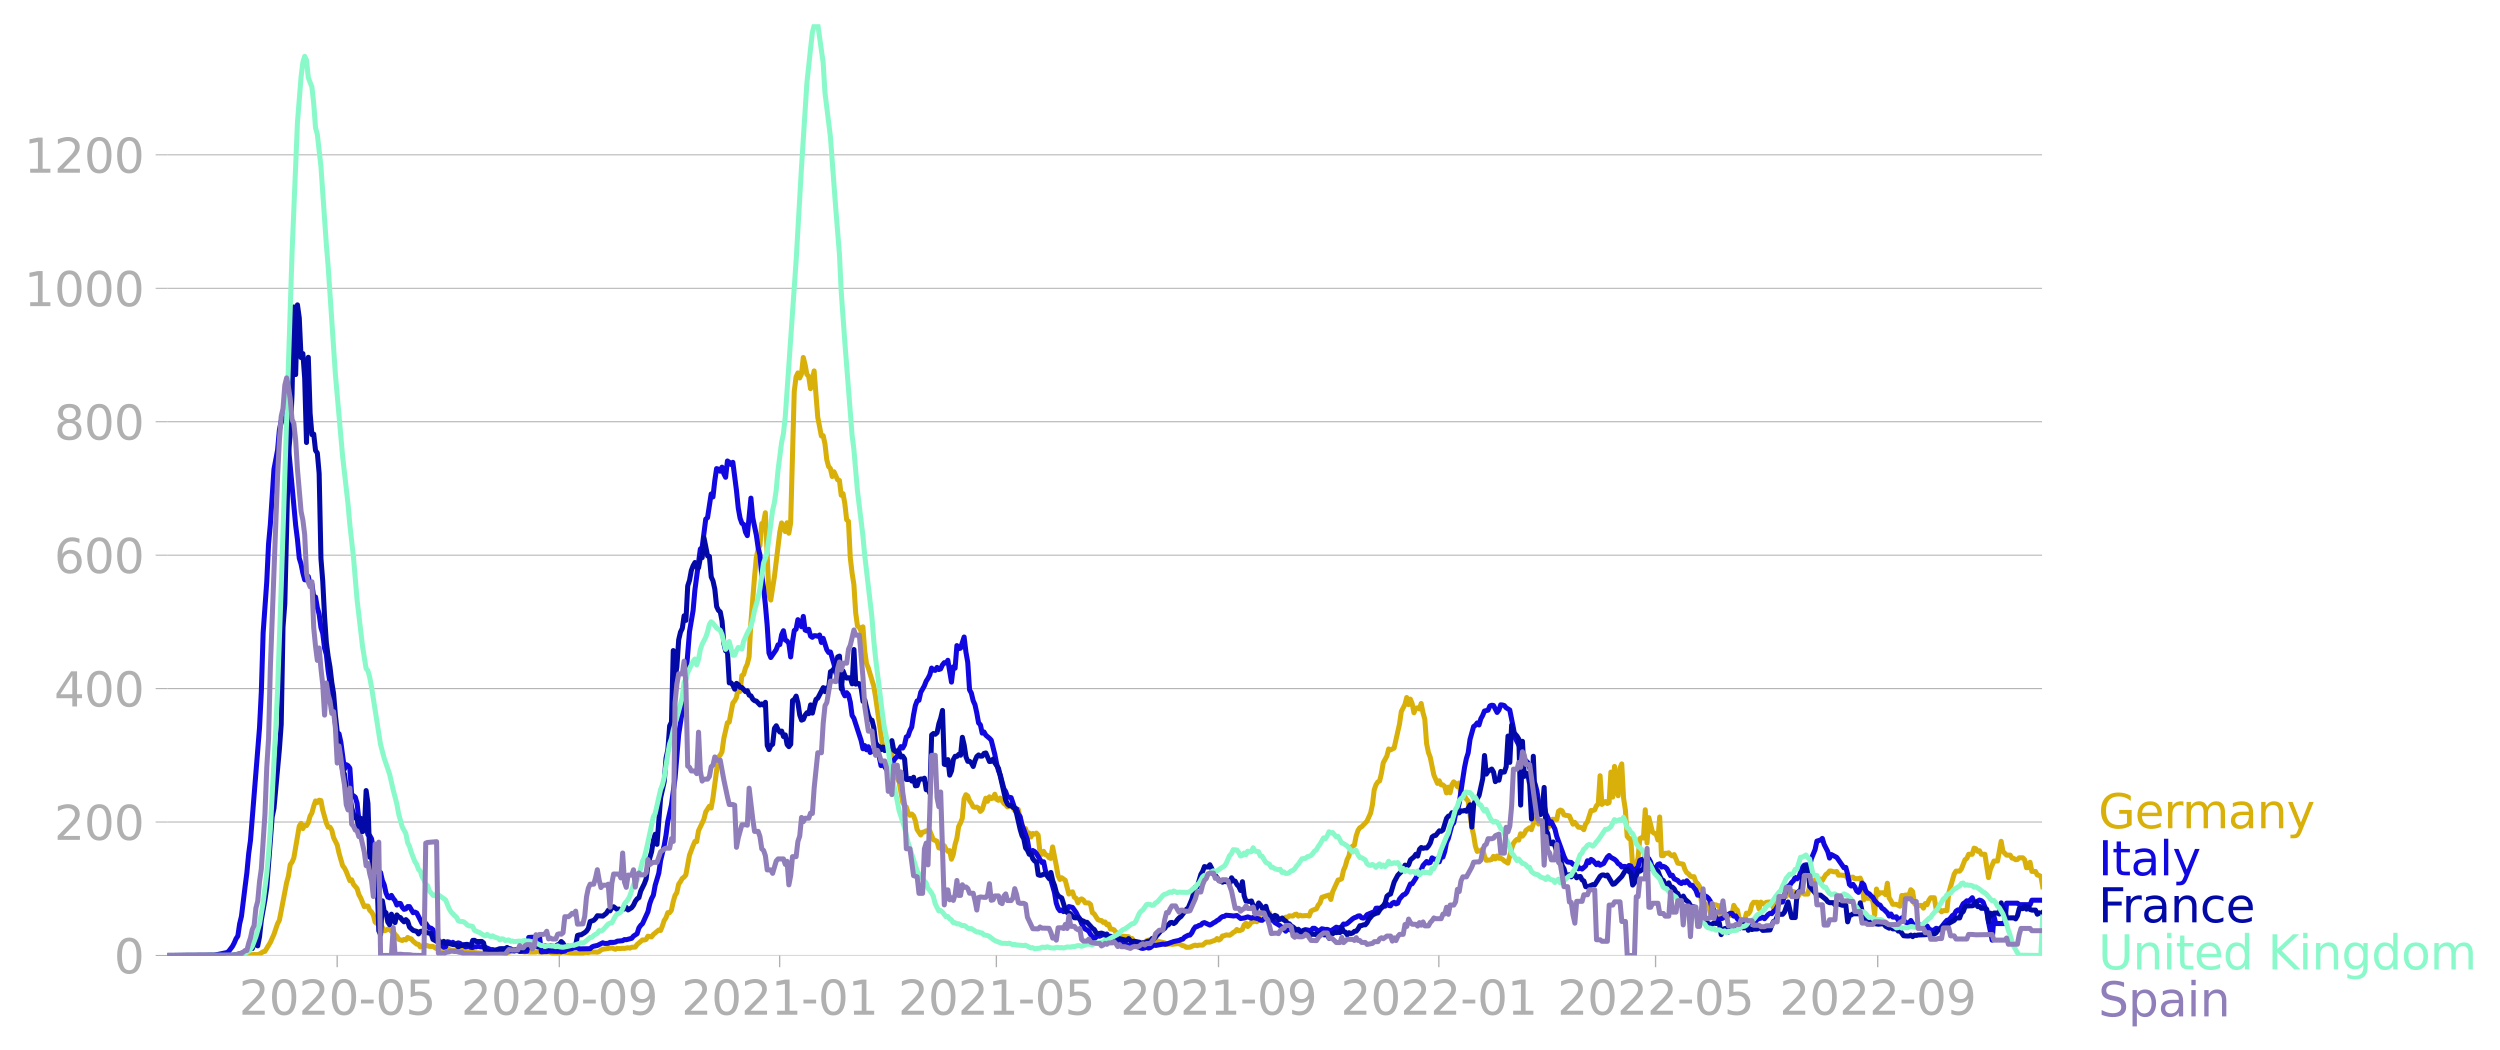 <svg xmlns="http://www.w3.org/2000/svg" xmlns:xlink="http://www.w3.org/1999/xlink" width="992.186" height="416.866" viewBox="0 0 744.14 312.649"><defs><style>*{stroke-linejoin:round;stroke-linecap:butt}</style></defs><g id="figure_1"><path id="patch_1" d="M0 312.65h744.14V0H0v312.65z" style="fill:none"/><g id="axes_1"><path id="patch_2" d="M49.83 284.4h558V7.2h-558v277.2z" style="fill:none"/><g id="matplotlib.axis_1"><g id="xtick_1"><g id="line2d_1"><defs><path id="m75c187a318" d="M0 0v3.5" style="stroke:#b0b0b0;stroke-width:.4"/></defs><use xlink:href="#m75c187a318" x="100.362" y="284.4" style="fill:#b0b0b0;stroke:#b0b0b0;stroke-width:.4"/></g><g id="text_1" style="fill:#b0b0b0" transform="matrix(.14 0 0 -.14 71.114 302.038)"><defs><path id="DejaVuSans-32" d="M1228 531h2203V0H469v531q359 372 979 998 621 627 780 809 303 340 423 576 121 236 121 464 0 372-261 606-261 235-680 235-297 0-627-103-329-103-704-313v638q381 153 712 231 332 78 607 78 725 0 1156-363 431-362 431-968 0-288-108-546-107-257-392-607-78-91-497-524-418-433-1181-1211z" transform="scale(.016)"/><path id="DejaVuSans-30" d="M2034 4250q-487 0-733-480-245-479-245-1442 0-959 245-1439 246-480 733-480 491 0 736 480 246 480 246 1439 0 963-246 1442-245 480-736 480zm0 500q785 0 1199-621 414-620 414-1801 0-1178-414-1799Q2819-91 2034-91q-784 0-1198 620-414 621-414 1799 0 1181 414 1801 414 621 1198 621z" transform="scale(.016)"/><path id="DejaVuSans-2d" d="M313 2009h1684v-512H313v512z" transform="scale(.016)"/><path id="DejaVuSans-35" d="M691 4666h2478v-532H1269V2991q137 47 274 70 138 23 276 23 781 0 1237-428 457-428 457-1159 0-753-469-1171Q2575-91 1722-91q-294 0-599 50Q819 9 494 109v635q281-153 581-228t634-75q541 0 856 284 316 284 316 772 0 487-316 771-315 285-856 285-253 0-505-56-251-56-513-175v2344z" transform="scale(.016)"/></defs><use xlink:href="#DejaVuSans-32"/><use xlink:href="#DejaVuSans-30" x="63.623"/><use xlink:href="#DejaVuSans-32" x="127.246"/><use xlink:href="#DejaVuSans-30" x="190.869"/><use xlink:href="#DejaVuSans-2d" x="254.492"/><use xlink:href="#DejaVuSans-30" x="290.576"/><use xlink:href="#DejaVuSans-35" x="354.199"/></g></g><g id="xtick_2"><use xlink:href="#m75c187a318" id="line2d_2" x="166.483" y="284.4" style="fill:#b0b0b0;stroke:#b0b0b0;stroke-width:.4"/><g id="text_2" style="fill:#b0b0b0" transform="matrix(.14 0 0 -.14 137.235 302.038)"><defs><path id="DejaVuSans-39" d="M703 97v575q238-113 481-172 244-59 479-59 625 0 954 420 330 420 377 1277-181-269-460-413-278-144-615-144-700 0-1108 423-408 424-408 1159 0 718 425 1152 425 435 1131 435 810 0 1236-621 427-620 427-1801 0-1103-524-1761Q2575-91 1691-91q-238 0-482 47Q966 3 703 97zm1256 1978q425 0 673 290 249 291 249 798 0 503-249 795-248 292-673 292t-673-292q-248-292-248-795 0-507 248-798 248-290 673-290z" transform="scale(.016)"/></defs><use xlink:href="#DejaVuSans-32"/><use xlink:href="#DejaVuSans-30" x="63.623"/><use xlink:href="#DejaVuSans-32" x="127.246"/><use xlink:href="#DejaVuSans-30" x="190.869"/><use xlink:href="#DejaVuSans-2d" x="254.492"/><use xlink:href="#DejaVuSans-30" x="290.576"/><use xlink:href="#DejaVuSans-39" x="354.199"/></g></g><g id="xtick_3"><use xlink:href="#m75c187a318" id="line2d_3" x="232.067" y="284.4" style="fill:#b0b0b0;stroke:#b0b0b0;stroke-width:.4"/><g id="text_3" style="fill:#b0b0b0" transform="matrix(.14 0 0 -.14 202.819 302.038)"><defs><path id="DejaVuSans-31" d="M794 531h1031v3560L703 3866v575l1116 225h631V531h1031V0H794v531z" transform="scale(.016)"/></defs><use xlink:href="#DejaVuSans-32"/><use xlink:href="#DejaVuSans-30" x="63.623"/><use xlink:href="#DejaVuSans-32" x="127.246"/><use xlink:href="#DejaVuSans-31" x="190.869"/><use xlink:href="#DejaVuSans-2d" x="254.492"/><use xlink:href="#DejaVuSans-30" x="290.576"/><use xlink:href="#DejaVuSans-31" x="354.199"/></g></g><g id="xtick_4"><use xlink:href="#m75c187a318" id="line2d_4" x="296.576" y="284.4" style="fill:#b0b0b0;stroke:#b0b0b0;stroke-width:.4"/><g id="text_4" style="fill:#b0b0b0" transform="matrix(.14 0 0 -.14 267.328 302.038)"><use xlink:href="#DejaVuSans-32"/><use xlink:href="#DejaVuSans-30" x="63.623"/><use xlink:href="#DejaVuSans-32" x="127.246"/><use xlink:href="#DejaVuSans-31" x="190.869"/><use xlink:href="#DejaVuSans-2d" x="254.492"/><use xlink:href="#DejaVuSans-30" x="290.576"/><use xlink:href="#DejaVuSans-35" x="354.199"/></g></g><g id="xtick_5"><use xlink:href="#m75c187a318" id="line2d_5" x="362.697" y="284.4" style="fill:#b0b0b0;stroke:#b0b0b0;stroke-width:.4"/><g id="text_5" style="fill:#b0b0b0" transform="matrix(.14 0 0 -.14 333.45 302.038)"><use xlink:href="#DejaVuSans-32"/><use xlink:href="#DejaVuSans-30" x="63.623"/><use xlink:href="#DejaVuSans-32" x="127.246"/><use xlink:href="#DejaVuSans-31" x="190.869"/><use xlink:href="#DejaVuSans-2d" x="254.492"/><use xlink:href="#DejaVuSans-30" x="290.576"/><use xlink:href="#DejaVuSans-39" x="354.199"/></g></g><g id="xtick_6"><use xlink:href="#m75c187a318" id="line2d_6" x="428.281" y="284.4" style="fill:#b0b0b0;stroke:#b0b0b0;stroke-width:.4"/><g id="text_6" style="fill:#b0b0b0" transform="matrix(.14 0 0 -.14 399.033 302.038)"><use xlink:href="#DejaVuSans-32"/><use xlink:href="#DejaVuSans-30" x="63.623"/><use xlink:href="#DejaVuSans-32" x="127.246"/><use xlink:href="#DejaVuSans-32" x="190.869"/><use xlink:href="#DejaVuSans-2d" x="254.492"/><use xlink:href="#DejaVuSans-30" x="290.576"/><use xlink:href="#DejaVuSans-31" x="354.199"/></g></g><g id="xtick_7"><use xlink:href="#m75c187a318" id="line2d_7" x="492.79" y="284.4" style="fill:#b0b0b0;stroke:#b0b0b0;stroke-width:.4"/><g id="text_7" style="fill:#b0b0b0" transform="matrix(.14 0 0 -.14 463.542 302.038)"><use xlink:href="#DejaVuSans-32"/><use xlink:href="#DejaVuSans-30" x="63.623"/><use xlink:href="#DejaVuSans-32" x="127.246"/><use xlink:href="#DejaVuSans-32" x="190.869"/><use xlink:href="#DejaVuSans-2d" x="254.492"/><use xlink:href="#DejaVuSans-30" x="290.576"/><use xlink:href="#DejaVuSans-35" x="354.199"/></g></g><g id="xtick_8"><use xlink:href="#m75c187a318" id="line2d_8" x="558.911" y="284.4" style="fill:#b0b0b0;stroke:#b0b0b0;stroke-width:.4"/><g id="text_8" style="fill:#b0b0b0" transform="matrix(.14 0 0 -.14 529.663 302.038)"><use xlink:href="#DejaVuSans-32"/><use xlink:href="#DejaVuSans-30" x="63.623"/><use xlink:href="#DejaVuSans-32" x="127.246"/><use xlink:href="#DejaVuSans-32" x="190.869"/><use xlink:href="#DejaVuSans-2d" x="254.492"/><use xlink:href="#DejaVuSans-30" x="290.576"/><use xlink:href="#DejaVuSans-39" x="354.199"/></g></g></g><g id="matplotlib.axis_2"><g id="ytick_1"><path id="line2d_9" d="M49.83 284.4h558" clip-path="url(#p8c1b79a98b)" style="fill:none;stroke:#b0b0b0;stroke-width:.3;stroke-linecap:square"/><g id="line2d_10"><defs><path id="m7fbf6da66d" d="M0 0h-3.5" style="stroke:#b0b0b0;stroke-width:.3"/></defs><use xlink:href="#m7fbf6da66d" x="49.83" y="284.4" style="fill:#b0b0b0;stroke:#b0b0b0;stroke-width:.3"/></g><use xlink:href="#DejaVuSans-30" id="text_9" style="fill:#b0b0b0" transform="matrix(.14 0 0 -.14 33.922 289.719)"/></g><g id="ytick_2"><path id="line2d_11" d="M49.83 244.682h558" clip-path="url(#p8c1b79a98b)" style="fill:none;stroke:#b0b0b0;stroke-width:.3;stroke-linecap:square"/><use xlink:href="#m7fbf6da66d" id="line2d_12" x="49.83" y="244.682" style="fill:#b0b0b0;stroke:#b0b0b0;stroke-width:.3"/><g id="text_10" style="fill:#b0b0b0" transform="matrix(.14 0 0 -.14 16.108 250.001)"><use xlink:href="#DejaVuSans-32"/><use xlink:href="#DejaVuSans-30" x="63.623"/><use xlink:href="#DejaVuSans-30" x="127.246"/></g></g><g id="ytick_3"><path id="line2d_13" d="M49.83 204.965h558" clip-path="url(#p8c1b79a98b)" style="fill:none;stroke:#b0b0b0;stroke-width:.3;stroke-linecap:square"/><use xlink:href="#m7fbf6da66d" id="line2d_14" x="49.83" y="204.965" style="fill:#b0b0b0;stroke:#b0b0b0;stroke-width:.3"/><g id="text_11" style="fill:#b0b0b0" transform="matrix(.14 0 0 -.14 16.108 210.284)"><defs><path id="DejaVuSans-34" d="M2419 4116 825 1625h1594v2491zm-166 550h794V1625h666v-525h-666V0h-628v1100H313v609l1940 2957z" transform="scale(.016)"/></defs><use xlink:href="#DejaVuSans-34"/><use xlink:href="#DejaVuSans-30" x="63.623"/><use xlink:href="#DejaVuSans-30" x="127.246"/></g></g><g id="ytick_4"><path id="line2d_15" d="M49.83 165.247h558" clip-path="url(#p8c1b79a98b)" style="fill:none;stroke:#b0b0b0;stroke-width:.3;stroke-linecap:square"/><use xlink:href="#m7fbf6da66d" id="line2d_16" x="49.83" y="165.247" style="fill:#b0b0b0;stroke:#b0b0b0;stroke-width:.3"/><g id="text_12" style="fill:#b0b0b0" transform="matrix(.14 0 0 -.14 16.108 170.566)"><defs><path id="DejaVuSans-36" d="M2113 2584q-425 0-674-291-248-290-248-796 0-503 248-796 249-292 674-292t673 292q248 293 248 796 0 506-248 796-248 291-673 291zm1253 1979v-575q-238 112-480 171-242 60-480 60-625 0-955-422-329-422-376-1275 184 272 462 417 279 145 613 145 703 0 1111-427 408-426 408-1160 0-719-425-1154Q2819-91 2113-91q-810 0-1238 620-428 621-428 1799 0 1106 525 1764t1409 658q238 0 480-47t505-140z" transform="scale(.016)"/></defs><use xlink:href="#DejaVuSans-36"/><use xlink:href="#DejaVuSans-30" x="63.623"/><use xlink:href="#DejaVuSans-30" x="127.246"/></g></g><g id="ytick_5"><path id="line2d_17" d="M49.83 125.53h558" clip-path="url(#p8c1b79a98b)" style="fill:none;stroke:#b0b0b0;stroke-width:.3;stroke-linecap:square"/><use xlink:href="#m7fbf6da66d" id="line2d_18" x="49.83" y="125.53" style="fill:#b0b0b0;stroke:#b0b0b0;stroke-width:.3"/><g id="text_13" style="fill:#b0b0b0" transform="matrix(.14 0 0 -.14 16.108 130.849)"><defs><path id="DejaVuSans-38" d="M2034 2216q-450 0-708-241-257-241-257-662 0-422 257-663 258-241 708-241t709 242q260 243 260 662 0 421-258 662-257 241-711 241zm-631 268q-406 100-633 378-226 279-226 679 0 559 398 884 399 325 1092 325 697 0 1094-325t397-884q0-400-227-679-226-278-629-378 456-106 710-416 255-309 255-755 0-679-414-1042Q2806-91 2034-91q-771 0-1186 362-414 363-414 1042 0 446 256 755 257 310 713 416zm-231 997q0-362 226-565 227-203 636-203 407 0 636 203 230 203 230 565 0 363-230 566-229 203-636 203-409 0-636-203-226-203-226-566z" transform="scale(.016)"/></defs><use xlink:href="#DejaVuSans-38"/><use xlink:href="#DejaVuSans-30" x="63.623"/><use xlink:href="#DejaVuSans-30" x="127.246"/></g></g><g id="ytick_6"><path id="line2d_19" d="M49.83 85.812h558" clip-path="url(#p8c1b79a98b)" style="fill:none;stroke:#b0b0b0;stroke-width:.3;stroke-linecap:square"/><use xlink:href="#m7fbf6da66d" id="line2d_20" x="49.83" y="85.812" style="fill:#b0b0b0;stroke:#b0b0b0;stroke-width:.3"/><g id="text_14" style="fill:#b0b0b0" transform="matrix(.14 0 0 -.14 7.2 91.131)"><use xlink:href="#DejaVuSans-31"/><use xlink:href="#DejaVuSans-30" x="63.623"/><use xlink:href="#DejaVuSans-30" x="127.246"/><use xlink:href="#DejaVuSans-30" x="190.869"/></g></g><g id="ytick_7"><path id="line2d_21" d="M49.83 46.095h558" clip-path="url(#p8c1b79a98b)" style="fill:none;stroke:#b0b0b0;stroke-width:.3;stroke-linecap:square"/><use xlink:href="#m7fbf6da66d" id="line2d_22" x="49.83" y="46.095" style="fill:#b0b0b0;stroke:#b0b0b0;stroke-width:.3"/><g id="text_15" style="fill:#b0b0b0" transform="matrix(.14 0 0 -.14 7.2 51.414)"><use xlink:href="#DejaVuSans-31"/><use xlink:href="#DejaVuSans-32" x="63.623"/><use xlink:href="#DejaVuSans-30" x="127.246"/><use xlink:href="#DejaVuSans-30" x="190.869"/></g></g></g><path id="line2d_23" d="m49.83 284.4 23.116-.085 2.687-.199 1.076.029.537-.17 1.075-.681.538-.114 1.613-2.667 1.075-2.411 1.075-3.177.537-.993 2.15-11.206.538-1.958.538-3.404.537-.738.538-1.277 1.613-9.418.537-.851.538 1.56.537-.965.538.086.538-.88.537-1.957.538-.937.537-2.014.538-1.56.537.454.538-.681.538.113.537 2.837 1.075 3.83.538 1.248h.538l.537.88.538 2.241 1.075 2.156.537 2.412 1.076 3.773.537.68.538 1.05 1.075 2.724.537-.256.538 1.362 1.075 1.248.538 1.816.537.965 1.075 2.61.538-.199.538.029.537 1.248.538.51.537.908.538 2.1.537.425.538.057.538.312.537.766.538 1.021.537-.142.538-.34.537.085.538.567.538-.028.537.965.538.51.537.908 1.075.369.538-.312.538.142.537-.738.538.312.537.114.538.68 1.075.88.538.057.537.794.538-.34h.537l.538-.227 1.075.397h1.075l1.075.68.538-.141.537.142 1.076-.142.537-.057 1.613.653h1.613l1.075.113.537-.085 1.075.114.538-.029 1.075.199 1.075.397 2.688.227 1.613-.199.537-.17 3.763.142.538.198 1.613-.482 1.075-.057 1.075-.368 1.613.454.537.085.538-.17.537.17 1.613.028.538-.028.537-.17.538.198 2.688-.057 1.612.426 1.076-.114.537.029.538-.227.537-.085 4.3.454 1.076-.114.538-.028.537-.227 1.075.085.538-.17h1.613l.537.056.538-.198.537-.454.538-.227 2.688-.397 1.075.397.537-.284.538.085 1.075-.085.538.029 1.075-.199.537.114.538-.256 1.075-.057.538-.766 1.613-1.361.537.028.538-.17.537-.965 1.075.199.538-.71 1.613-1.333.537.142.538-1.305.537-1.674.538-.794.538-1.532h.537l.538-.71.537-2.524.538-1.873.537-.822.538-2.525.538-.766.537-.965.538-.397.537-.652 1.075-5.873 1.076-2.837.537-1.248.538.028.537-3.206 1.075-2.27.538-1.19.538-2.157 1.075-1.674.537.511.538-2.979 1.613-12.17.537-.568.538-.993.537-3.943 1.075-4.738.538-.17 1.075-5.702.538-.624.537-.993.538-2.922.537 1.106.538-4.71.538-.368.537-1.873.538-1.163.537-2.184.538-10.27 1.075-13.419.538-5.844.537-2.497.538-1.078.537-6.553.538-.284.537-2.95 1.076 24.483.537 1.504 1.075-6.894 1.613-13.334.538-2.724 1.075 2.554.537-2.61.538 3.12.537-3.007 1.076-39.207.537-4.34.538-1.163.537 1.503.538-1.163.537-4.936.538 2.127.538 2.923.537.567.538 3.66 1.075-5.277 1.075 13.76 1.075 5.588.538-.085.537 2.44.538 4.709.537 2.043.538.567.538 2.411.537-1.418 1.075 2.383.538.199.537 4.397.538-.454.538 2.979.537 4.766.538.482.537 10.78.538 4.597.537 3.404.538 8.482.538 3.915.537.37.538 1.19.537-1.333.538 7.178.537 3.745.538 1.361 1.613 5.334.537 3.206 1.613 11.376.538 3.433.537-.34.538.056.537 1.617.538.114.537.737.538 3.688 1.075 3.688.538.738 1.075 6.27.537 1.078.538.34.538 1.73.537.738.538-.369.537.483.538 1.447.537 2.666 1.076 1.646.537-.823.538-.085.537-.34h1.075l1.076 2.638 1.075.454.537 1.986.538-.029.537.766.538-1.39.538 1.05.537.624.538-.199.537 2.554.538-1.39.538-2.98.537-1.815.538-3.575.537-1.02.538-1.39.537-5.788.538-1.249.538.37.537 1.39.538.765.537 1.05.538.199.537-.086.538.312.538.965.537-.51 1.075-3.405.538.908.537-1.333.538.539.538-.142.537-1.163.538 1.531.537.284.538-.68 1.075 1.588.538.397.537.624.538-.17.537-.482 1.075 1.759.538.482.538-.794.537 2.666 1.075 3.32.538-.284.537 1.759.538-.454.538 1.163.537-1.021.538.198.537-.312.538.596.537 5.334.538.397.538-.908.537.965.538.198.537.738.538.198.537-3.404 1.076 5.504.537 3.007.538 1.163.537-.51 1.075.765 1.076 4.086.537-.454.538-.199.537 1.589.538.34.537 1.334.538-.852.538-.312.537.312.538.852 1.075.056.537.454.538 2.44.538.34 1.075 1.703.537.227.538.056.537.568.538-.142.538.851.537-.199.538 1.476.537.028.538.199.537.737.538.227.538.908.537.567.538-.539 1.612.142.538.568.538-.029.537.88.538.368 1.075.114.537-.227.538.255.538-.283.537-.454.538-.17 1.075-.086 1.075-.17.538.596 2.15.454.537.539 1.076-.255.537.17 1.613-.199h.537l1.076.568.537.141.538.37 1.075-.03 1.075-.481.538-.142.537.17.538-.17h1.075l1.075-.88h1.075l1.075-.397.538-.17.537-.51.538.453.538-.34.537-.88.538-.057.537-.255 1.075.085.538-.34.538-.482.537-.284.538-.596.537.369.538-.114.537-.255.538-1.362.538-.51.537.993.538-.511.537-.851.538-.028.537-.37.538.341 1.075-2.61.538.028.537.284.538.085.538-.567.537.113.538 1.362 1.075-.34.537.539.538.085.538.312.537-.255.538-.029.537-.369.538.029.537-.426 1.076.057.537-.454.538-.113.537.595.538-.283.537.198 1.076-.085h.537l.538.142.537-1.447.538-.312 1.075-.369.538-1.135.537-.624.538-1.673 1.612-.54.538-.17.538 1.334.537-2.27 1.613-3.518.537-.113.538-.284.538-2.496.537-1.192.538-1.986.537-1.05.538-2.44.537-.51.538-.284.538-2.723.537-1.646.538-.822.537-.284 1.613-1.674 1.075-2.411.538-2.468.537-4.426.538-1.56.537-.823.538-.312.538-2.241.537-3.15 1.075-1.985.538-2.128.537.284 1.076-.54 1.612-7.149.538-3.744 1.075-2.071.538-2.1.537 2.1.538-1.617.537 1.333.538 2.723.537-1.361.538-.085.538.312.537-1.617.538 2.751.537 1.901.538 7.291.537 2.61.538 1.419 1.075 5.276 1.075 2.525.538-.766.537 1.192.538.028.538.454.537 1.93.538-1.703.537 1.674.538-2.383.537-.88.538.454.538.965.537-1.078.538 3.603.537-.624 1.075 1.787.538.624 1.075 7.773.538 2.327.537 3.29.538 1.59.537-.2.538.057.538-.595.537 2.07.538 1.306 1.075-.085.537-.142.538-.936.538.737.537-.85.538.68h.537l.538.284.537.51 1.076.653 1.075-4.256.537-1.588.538-.738.537-.482.538.198.538-1.872.537.71.538-.653.537-1.078 1.075-.766.538.567 1.075-3.262.538.51.537 1.078.538-1.135.537.454.538-.056.538 2.014.537-.057.538-.68.537-1.845.538-.142.537.17h.538l.538-2.524.537-.37.538.228.537 1.191.538.17.537.029.538.142 1.075 2.44.538-.54 1.075 1.447.538.029.537.17.538.539.537-1.702.538-.624 1.075-3.376h.538l.537-.199.538-1.22.537-.539.538-8.397.537 8.54 1.076-.852.537.567.538-.255.537-9.078.538 7.433.537-9.135.538 7.262.538 1.475.537-8.198.538-1.277.537 10.156.538 3.461.537 7.944.538.652.538.057.537 8 .538.37.537-.398.538-2.184.537-5.816.538-.312.538.142.537-8.426.538 9.872.537-7.518 1.075 4.256.538.397.538.17.537 1.816.538-6.837.537 11.518h.538l.537-.71h.538l.538-.141.537.624.538.284.537-.397 1.075 2.553 1.613.312.538 1.617.537.908.538.369.537.68.538.17.538-.028.537 1.589.538.454.537.823.538 4.227.537 1.333.538-.199.538-.028.537.653.538 1.9.537.142.538-2.525h.537l.538.227.538.057.537 3.802.538-1.532.537 1.163.538-.426 1.075-.113.538-.029.537-2.978.538.936.537.482.538 2.468.537.54 1.076.028.537-2.128.538.227.537-.71.538-2.014.537-.737h1.076l.537 1.957.538-2.014.537.426.538.17.537-.54 1.076-.084.537.312.538 1.503.537-.709.538-1.333 1.613-.17.537-1.788.538.51.537-1.049.538.454.537-.851h.538l.538.227.537 1.787 1.075-1.815.538.056.537.51h1.076l.537-2.41.538-1.277.537.567.538-1.135 1.075-.028.538-.198.537.453 1.075-1.815.538-.34.537-.682h.538l.538.2.537.027.538-.085.537 1.107.538-.057 1.075.113h.538l.537.852.538.595.537-.88.538-.056.537.454h1.076l.537-.17.538 1.276.537 5.22.538-1.05.537.568h1.076l.537.766.538 4.17.537-7.688.538 1.646.537-.54h1.076l.537.568.538-3.404.537 4.369.538.822.538 1.078h1.075l1.075.568.537-3.206.538.057.538-.17h1.075l.537-1.59.538.54.537 3.518.538.68 1.075-.056h.538l.537.794.538-1.361.537.34.538-1.333.538-.738h1.075l.537 3.348.538.283.537-.085.538.653.538-.37h1.075l.537-5.248 1.613-5.617.538-.88h1.075l.537-.68 1.075-2.724.538-.368.538-1.249h1.075l.537-1.815.538.17.537.766.538-.17.538 1.05h1.075l1.075 6.95.537-2.411 1.076-2.525h1.075l1.075-5.873.537 3.007 1.076 1.107h1.075l.537.88.538.113.537.368.538-.056.538-.51h1.075l.537.566.538 2.384.537-.029.538-1.589.538 2.724h1.075l.537 1.05.538.141.537.313.538 3.063h0" clip-path="url(#p8c1b79a98b)" style="fill:none;stroke:#d8b009;stroke-width:1.5;stroke-linecap:square"/><path id="line2d_24" d="m49.83 284.4 13.977-.085 3.763-.794.537-.398 1.076-1.418.537-1.021.538-1.277.537-.794.538-3.632.537-2.24 1.076-8.767.537-4.199.538-5.702.537-3.944 2.688-33.504.538-10.695.537-17.533 1.075-15.178.538-11.29.538-5.902 1.075-16.369 1.075-5.702.537-5.986.538-2.667 1.075-2.61.538 4.34 2.688 29.306.537 4.256.538 5.56.537 1.76.538 2.666.537 1.986.538.057.538-1.022.537 2.412.538-.142.537 3.886.538-.056.537 3.177.538 1.93.538 4 .537 1.73.538 4.397.537 1.901.538 4.908.538 3.433.537 4.312.538 3.234 1.075 9.362.537-1.674.538 2.44 1.075 8.057.538-1.305.537.312.538.738.537 7.943.538.255.538.454.537 1.816.538 4.936.537.34.538.03.537 1.162.538.568.538 2.27.537.283.538.965 1.075 6.184.537.965.538 2.695.538.198.537 2.383.538 1.249.537 2.44.538 1.22.537.226.538-.709.538.908.537.652.538 1.305.537-.51.538.057.537 1.106.538.624.538-.142.537-.68h.538l1.075 1.815.537-.17.538.255 1.613 3.178.537-.37.538.256.537.823.538.567.538.085.537.454.538 2.1.537.907.538.483.537 1.163.538.057.538.482.537-.142.538-1.475.537.113.538.426.537-.369.538.426.538-.057.537-.199.538.17.537.511.538.085.537.397 1.076-.198.537.369.538.056.537-.227.538.029.537-.199.538.17 1.075.057.538.114 1.075.453.537.256.538-.057 1.075.34.538.086.537.198 1.075-.113.538-.085.538-.199.537.17 1.075-.198.538.17.537-.227 1.076.397 2.15-.028.537-4.114 1.076-.057 1.612.114.538-.17.537 4.397 1.076-.085.537.028.538-.17 2.688.113.537-.113.538.199 1.075-.199.537-.426 1.613-.312.538-.227 1.075.029.537.283 3.226-.056.537-.51.538-.228 1.075-.227 1.613-.794.537.198 1.076-.028.537-.284h1.075l.538-.085.537-.283 1.613-.142.538-.34.537.056 1.613-.426.538-.652 1.075-.71.537-1.73.538-.766.538-.51 1.612-3.547.538-2.383.537-1.503.538-1.022.538-2.95 1.075-3.603.537-3.745 1.075-4.51.538-3.065.538-4.141 1.075-4.88 1.075-7.915 1.075-12.994 1.613-10.61 1.612-20.029 1.076-6.326.537-6.1 1.613-12.17.537-.483 1.076-8.425.537-.454 1.075-7.036.538.88.537-4.795.538-3.631.538.17.537.596.538-1.192.537 1.93.538 1.077.537-4.85.538.368.538.68.537-.652 1.075 8.37.538 5.248.537 3.007.538 1.504.538.368.537 2.27.538 1.05 1.075-11.15.537 5.788 1.076 5.191.537 3.745.538 2.156.537 6.185.538 3.603.537 5.05.538 6.1.538 8.283.537 1.333 1.613-2.354.537-1.419.538-.085.538-2.922.537-1.191.538 2.751.537.284.538.766.537 4 .538-4.482.538-3.376.537-.397.538-2.837.537.936.538 1.163.537-3.064.538 4.057.538.227.537-.454.538 2.014.537.37.538-.483.537.028.538.142.538-.369.537 2.213.538-1.22 1.075 3.376.537.823.538-.142 1.075 3.66.538 2.581.537 1.192.538-.255.537 2.014.538 2.837.538 1.021.537-.936.538.624.537 2.184.538 3.972.537.851 2.15 6.61.538 2.44.538-.936.537 1.248.538-.908.538 1.703.537-.312 1.075-1.022.538 1.447.537 1.107.538 2.695.538-.823.537 1.135.538.794.537.369 1.075-1.702.538-1.249.538-.766.537-.425.538-2.043.537-.936.538.426.537-.965.538-2.355.538-.283.537-1.617.538-1.022.537-3.574.538-2.809.537-1.418.538-.17.538-2.384 1.075-1.929.537-1.39.538-.823.537-1.05.538-2.014.538.596.537.085.538-.88.537.625.538-.199.537-1.163.538-.68.538.113.537-.823 1.075 6.497.538-4.54.538.398.537-6.724.538.908.537-.142 1.075-3.32.538 4.483.538 3.036.537 8.199.538.964.537 2.27.538 1.191.537 2.44.538 2.979.538.567.537 2.469.538-.34.537.964 1.075.908.538.567 1.075 4.284.538 2.723.537 2.071.538 1.277 1.075 4.113.538.852.537 1.588 1.075.199 1.075 3.177.538.142.538 1.617.537.71.538 2.496.537 1.305 1.075 3.064.538 3.206.538 1.05.537-1.022.538.312.537.596 1.613 2.638.538-.198.537 2.61.538 1.191 1.075 1.589 1.075 3.745.538 3.177.537 1.504.538.737.537-.198.538.482.537-.255.538-.426.538-.823 1.075.256 1.075 1.532.537 1.106.538.71.538 1.446.537.965.538.68.537.256.538.425.537.908 1.076 1.39.537-.595.538-.34.537.084 1.075-.51.538.17.538-.312.537.794.538.51.537.058.538-.086.537.511 1.076.51.537.086.538.284.537.141.538.511.537.114.538-.256.538.114.537.397.538-.028 1.075.283.537.284.538.057 1.075-.34.538.226.537-.113 1.075-.823.538.17 2.15-.397.538.057 1.075-.256 1.613-.567 1.075-.227.537-.113.538-.284.538-.085.537-.596 1.075-.567.538-.057.537-.653.538-1.078.538-.709.537-.113.538-.312.537-.114.538-.567.537-.17 1.613.737.538-.255.537-.397.538-.256.537-.425.538-.284.538-.539.537-.369.538-.057.537-.34 1.613.142.538.085 1.075-.142 1.075.88 1.075-.142 1.075-.34 1.075.396.538-.226 1.613.425.537.397.538.029.537-.511 1.076.028.537.114.538.34h.537l.538.71 1.613.964.537.68.538.285.537.624.538-.596 1.075.255 1.613.114.537-.34.538.907.537.085.538-.283.538-.596 1.612.312.538-.71h.537l.538.398.538.624 1.075-.88 1.075.227.537-.056 1.076.482 1.612-1.135.538.17h.537l.538-.34.538-.766.537.085.538-.227 1.612-1.39.538-.34.538-.17.537-.341.538-.057.537.568.538.113.537-.284.538-.737 1.613-.681.537-.085.538-1.163.537-.029.538.142.538-.17.537-.51.538-.03.537-.652.538.426.537.113.538-.766.538-.283.537.482.538-.199.537-1.248 1.075-1.248.538-.17.538-.596 1.075-2.468.537-.057 1.075-1.645 1.076-2.043.537-.482.538-1.277 1.075-1.191.537.453.538-.141.538-1.39 1.075.624.537-.398.538.937.537-1.476.538.057.538-1.617.537-2.695.538-1.192 1.075-4 .537-.68.538-2.469.538-.993.537-2.326 1.075-7.234.538-3.518.537-2.582.538-1.702.538-3.972 1.075-3.858.537-.369.538-.709.537.596.538-1.844.538-.965.537-1.333 1.075-.256.538-1.248.537-.227.538.085 1.075 2.071.538-.709.537-1.56.538.057.537.17.538.652 1.075.653 1.075 5.333.538 3.007 1.613 3.121.537 3.007.538.142 1.075 1.05.537 1.418 1.076 4.142.537.738.538 2.014.537 3.433.538 1.191 1.075-.255.538 2.525.537 1.078.538 1.816.537-.483 1.075 2.156.538 2.185 1.613 4.426.537 1.532.538 1.134.537.54 1.076.141.537.54.538.226.537-.255.538 1.362.538-.199.537.284 1.075-.936.538-1.532.537.539.538-.937.538.312 1.075 1.249.537-.483.538.653 1.075-.54 1.075-1.871.538-.483.537.568 1.075.567.538.482.538.795.537.283.538.71.537-.142h.538l.537.312.538-.596.538.142 1.075 2.213.537-1.419.538-.482.537-1.958.538-.283.538.17.537-.397.538-.54.537.54.538.993.537 1.957.538.369 1.075-1.617.538-.199.537.965.538-.199.537.227.538.483 1.075 2.07.538-.141.537 1.05 1.075.51.538.624.538.284.537-.51.538.283.537-.596 1.075 1.362h.538l1.075 1.418.538 1.504.537-.028.538.397.537-.823.538.71.538.198.537.51.538.823.537 2.213.538.426.537 2.213.538.539h.538l1.075-.34.537-.597.538-.142 1.075-.709.538.029.537.822.538-.085.537.908.538.567 1.613.965.537-.51.538.311.537-.056 1.075-.596.538.142.538-.738 1.075-.312.537-.284.538.454 1.075-1.248.538-.369.537.114.538-.71.537-.34 1.613-2.78.538.369 1.075-3.717.537-.964.538-.312.537-.823.538-.51.538-.994.537.426.538-.54 1.075-2.921.537-.596.538-.142.538.057.537.227.538-2.185 1.075-2.61.537-2.525 1.076-.312.537-.482.538 1.787 1.075 2.1.537 1.957.538-1.05 1.613.852 2.15 3.092.538-.114.537 2.015.538 3.035.537.483.538-.483.537.795.538 1.163.538.425.537-.936.538-1.816.537.454.538 1.788.537.709.538.227.538.624.537.426.538 1.02 1.075 1.079.537.227.538.908.538.312 1.075 1.078.537.936.538-.596.538.908.537.028.538-.113.537 1.021 1.075-.709.538.823.538.425.537.256.538.056.537-.766.538.937.537.652h.538l1.075-.284.538.54 1.075-.142.537-.057.538.85.538.313.537.142.538-.199.537-.425 1.075.255 1.613-2.043.538-.595.537-.114.538-.567.537-.738.538-.284.538-1.02.537-.37.538.256 1.075-2.128.537-.34.538-.511.538.198 1.075-1.106.537 1.532.538-.199 1.075-.624.538.17.537.454.538 1.476.537 1.106.538 3.404 1.075 5.305.538-7.092.537 2.156h2.688l.538-6.07h3.225l.538.453h3.225l.538-1.333h3.225" clip-path="url(#p8c1b79a98b)" style="fill:none;stroke:#1007e1;stroke-width:1.5;stroke-linecap:square"/><path id="line2d_25" d="m49.83 284.4 19.353-.057 2.15-.425 1.075-.34.538-.426.537.085.538-.823.537-.142.538.085.537-1.475.538.227.538.426.537-2.695.538-4.994 1.075-6.042.537-3.632 1.613-20.993.538-2.61 1.612-17.533.538-7.404.538-28.994.537-6.95 1.075-44.172.538-6.383.537-11.802.538-25.958.538 20.114.537-20.738.538 3.886.537 11.802.538-1.191.537 7.376.538 19.092.538-25.362.537 16.653.538 6.355.537-.142.538 4.88.537.737.538 6.1.538 25.362.537 6.724.538 10.553.537 7.717.538 4.142.538 3.12.537 4.568.538 3.348.537 6.44 1.075 9.759.538 3.064.538 3.716.537.965.538 4.283.537 3.121.538-.71.537 3.32.538 1.844.538 1.22.537-.426.538 5.39.537-4.879.538 3.972.537-.51.538-11.718.538 3.802.537 16.029.538-.738.537 7.632.538-1.305.537.34.538 15.972.538 1.135.537-10.043.538 3.12.537.426.538 2.752.537.823.538-3.15.538 1.618.537.88.538-2.27.537.624.538.17.537.738.538.51.538-.652.537.51.538 1.703 1.075.993 1.075.283.538.766.537-.737 1.075-.142.538.397 1.613.397.537 1.703 1.075.595.538-.34.537.482.538.17.538-.312.537.681.538-.17 1.612.425.538.029.538.142.537.539.538-.34.537-.086.538-.227 1.075-.113 1.075.454.538-1.617.537-.029.538.369 1.613-.028.537.425.538 2.327 1.075.255 1.613.255.537-.737 1.075-.37 1.613-.028.538-.34.537.312.538.085.537.34 1.613-.085.538.426 1.612-.908.538-.17 1.075-.057.538-.113.537-.256.538.029.537.17 1.613-.312 1.075.17.538.51.537-.68 1.075.255.538-.085.538-.425.537-.227.538-.738.537.51.538 1.079.537-.17.538-.029.538.227.537-.312 1.075-.227.538-2.894.537-.17.538-.028 1.075-.653.538-.454.537-.794.538-2.043 1.075-.368.538-.54.537-.822 1.613.113 1.075-.85.538-.88.537.17.538-.965.537-.255 1.075.823.538-.142.538.369.537-.397h.538l.537-.454.538.737 1.075-.68.538-.738.537-1.163.538-.738.537-.34.538-1.958 1.075-2.184.538-1.447.537-4.34 1.075-3.717.538-3.433.538-1.787.537 3.007 1.075-13.844 1.075-4.823.538-7.008.538-2.44.537-7.149.538-1.106.537-21.306.538 8.313.537-3.518.538-8 .538-2.298.537-1.107.538-3.744.537 1.361.538-10.27.537-1.645.538-2.95.538-1.419.537-.936.538 1.39.537.142.538-2.922.537-.057.538-5.9 1.075 5.39.538.141.537 6.1.538 1.22.537 2.44.538 5.163.538 1.134.537.454.538 2.78.537 6.64.538 2.184.537.198.538 9.334h.538l.537.68.538 1.192.537-1.73.538.397.537.794.538.057 1.075 1.22.538-.284.537 1.333.538.199.537.993.538.454.538.113 1.075 1.164.537-.313.538.37.537-.852.538 12.852.538 1.22.537-1.192.538-.397.537-4.738.538-.766.537 1.135.538.738.538-.284.537 1.617.538-.482.537 2.865.538.624.537-.71.538-12.992.538-.34.537-.994.538 2.071.537 3.575.538 1.503.537-.227.538-1.276.538-.71.537.284.538-2.61.537 2.44.538-2.298.537-1.787.538-.37 1.613-3.12.537 1.192.538-1.135.537.085.538-4.88.538-.312.537-.652.538-.284.537-3.177.538-.227.537 9.759.538-5.305.538 1.418.537.681.538-.113.537.057.538 1.758.537-10.213.538 10.299.538-.227.537.113.538 1.362.537 3.886.538-.397 1.075 4.596.538 1.192.537.227.538 2.213.537 4.425.538.908.537.284.538.936.538-.794.537 1.05.538-1.164.537.369.538-1.248.537-.908.538 2.837.538.425.537-.227.538.426.537 1.418.538-.255.537.794.538 6.128.538.029.537-.312.538.766.537-1.135.538 2.553.537-.085.538-1.759.538-.199.537.057.538-.284.537 3.433.538-.142.537 1.192.538-17.362.538-.426.537.227.538-.482.537-2.667.538-1.617.537-2.326.538 16.028.538.142.537-1.532.538 4.625.537-1.277.538-3.348.538-.993.537.029.538-.596.537.255.538-5.333.537 2.298.538 3.518.538 1.333h.537l.538.51.537 1.022.538-1.759.537-1.22.538-.454.538.369.537-.028.538-.795.537-.142 1.075 2.554.538-.057.538-.653.537 1.135 1.075 1.589 2.15 9.504.538 1.163.538.454.537-.028.538.539.537.17.538 1.702 1.075 4.71.538 1.815.537.965.538 2.723.537.653.538 1.22.538-.057.537 1.418.538.653.537.283.538 3.802.537.198.538-.113.538-.255.537-.057.538.596.537.766.538-1.816.537 2.468.538 1.39.538 2.043.537 1.05 1.075.652 1.075 3.433.538.88.538.056.537.397.538.653.537.454.538.028.537-.142.538.596.538.34.537.17.538.341.537.028 1.613 1.788.538.34.537.993.538.284 1.075-.199 1.075.397.538.426.537.255.538-.142 1.612.681.538-.085 2.688.653.537-.54.538.625.538.255.537-.113 1.613.312.537.595.538-.454.538.114.537-.426.538-.17.537-.028.538-.738.537.114 2.15-2.468 1.076-.653.537-.88.538-.141.538-.681.537-.085.538.34.537-.369.538-.766.537-.567.538-.397 1.613-2.156.537-.37 1.075-2.552 1.076-3.66.537-.085 1.075-3.688.538-.936.537-1.419.538.142h.538l.537-.68.538 1.077.537 1.759.538.34 1.075 1.39 1.075.625.538-.256.537.114.538-.312.537.88.538-1.731.538.88.537.113.538 1.05.537.567.538 1.163.537-2.61.538 4.255.538 1.532 1.075.085.537-.141.538 1.475.537 2.07.538-1.815.538-1.135.537.624.538.965.537.255.538-.85.538 1.957.537.596.538.397.537.68.538-.936.537.227.538 1.05.538-.113.537-.37.538.596.537.34.538.653.537.142.538.653.538.283 1.075.965.537.199 1.075.056.538-.283 1.075 1.305.538-.227.537.227.538-.085 1.613.141.537-.34 1.075.369.538.028.537-.113.538 1.134.538-1.418.537.057.538-.426.537.085.538-.085.537.057.538-1.447.538 1.192.537.141.538.795.537-.624.538.255.537-.17.538-.483.538-.056.537-.653.538-.964.537-.057.538-.227h.537l.538-.624.538-1.021 1.075-1.277 1.075-.51.537-.114 1.076-1.702.537-.426.538-.88.537-1.957.538-.454.537-.198 1.076-3.575 1.075-2.014 1.612-1.646.538-1.361.538.397.537-.483.538-1.475 1.075-.908.537-.766.538.54.538-2.015.537-.539.538.255.537-.141.538.028.537-.596.538-.908.538-1.758.537-.398.538-.085 1.075-1.362.537.142.538-.397 1.075-3.46.538-.653.537-.114.538-.908.537.029.538-.284.538.284h.537l.538-.596.537.057.538-.17.537.255 1.076-1.93.537 6.64.538-6.753.537-1.191.538-.54.537-.964 1.076-4.936.537-6.923.538 5.533.537-.852 1.075-.652.538.908.538 2.837.537-.568.538.142.537-2.61.538.227.537-.057.538-1.588.538-9.107.537 7.83.538-11.092.537 2.41.538.256.537.624.538.908.538 19.604.537-18.98.538 10.44.537-.993.538.398.537 3.007.538 10.27.538-18.668.537 12.597.538.141.537 3.32.538 1.305.537-2.128.538-5.958.538 12.653.537 1.078.538 2.866.537.17.538-.54.537 1.249.538 1.589.538 1.22.537.907.538 2.1.537.908.538 1.985.537.114.538-.34.538.652.537-.51.538-.284.537 1.078.538-.34.538-.057.537 1.02.538.341.537 1.674.538.085 1.613-.709.537.085 1.613-2.553.537-.369.538-.028.538.283.537-.255 1.613 2.752.537-.142 2.15-2.213 1.076-1.787.537-.34.538.737.538.284.537 3.688.538-.653.537-2.127.538-1.476.537.142.538-.397.538-.142.537-4.227.538.34.537 2.128.538 1.504.537-.34.538.397.538.227.537.482.538 1.418.537 1.078.538.284.537 1.362.538-.029.538-.624.537 1.362.538-.085.537.51.538 1.079.537.312 1.076 2.78.537-2.014.538.936 1.075.936.537.965.538.255.538.113.537 2.015.538.028.537.823.538 1.106.537.568 1.076.113 1.075.681.537-.199.538-.368.537.198 1.076-.142.537 3.433.538-1.277.537-.539.538-.028.537 1.078.538-1.021 1.075.085.538-.794.537.794.538-.199.537-1.22.538 1.107h.538l.537-1.901.538 2.638.537-.482.538.255.537-.17h1.076l.537-.624 1.075 1.05 2.15-.142.538-1.475.538-1.078.537-.142.538-1.334.537-.624h1.076l.537-.595 1.075-3.064 1.075 4.624h1.076l.537-7.348 1.075-.936 1.075-6.979h1.076l.537 5.986 1.075 1.333 1.075 1.277h1.076l1.612 1.277.538.709.537.255h1.076l.537.624.538-.283.537.056 1.075.37h1.076l.537 4.936.538-1.901.537-.142.538-.34h1.613l.537-3.291.538 2.553.537 1.021.538 1.362.537.652h1.076l.537.17.538.455 1.075.17 1.075-.114h.538l.537.738 1.075.567.538-.482.538.68h1.075l.537.653.538-.113 1.075 1.503 1.075.086h.538l.537-.284.538.454.537-.426.538.085.538-.141 2.15-.086 1.613-.198h1.075l.537-.369.538-.71.537-.311 1.076-1.022h1.075l.537-.766 1.613-.879.538-.738h1.075l.537-1.447.538-.453.537-1.447.538-.199 1.075-.057h.538l.537-.227.538-.85.537 1.304.538-.056.538.567h1.075l.537.284.538 3.716.537-2.553.538.454.538-.483h1.075l.537.284.538-3.32.537 2.214.538.057.538 2.212 2.15-.028.537.312.538-.965.538-2.099h1.075l.537-.71.538.88.537-.652.538.766.538.17h1.075l.537 1.22.538-.426.537.256.538-.454h0" clip-path="url(#p8c1b79a98b)" style="fill:none;stroke:#0309a6;stroke-width:1.5;stroke-linecap:square"/><path id="line2d_26" d="m49.83 284.4 19.353-.057 3.225-.369.538-.17 1.075-.709.537-.596.538-.822 1.075-2.894 1.075-3.773 1.075-6.384 1.075-8.709.538-5.816.538-7.461 1.612-29.845.538-11.461 1.075-30.44 3.225-99.522 1.613-38.923 1.075-13.532.538-4.398.537-1.758.538 1.134.538 5.22 1.075 2.809.537 4.908.538 7.206.537 1.986 1.076 9.56 1.612 23.263.538 6.525 2.15 32.058 2.15 24.426 1.613 14.185.538 6.156 1.075 9.59 1.075 12.737 1.613 13.76 1.075 6.723.538.624.537 1.986.538 2.866 2.688 17.135 1.075 4.057 1.612 4.738 1.076 4.709 1.075 4.142.537 2.95 1.075 3.915 1.076 1.986.537 2.724.538 1.05.537 1.787 1.075 2.808.538.766.538 1.532.537.482.538 1.731.537.88.538 1.333.537.397.538 1.56 1.075 1.334.538.113.537-.51.538.255 2.15 1.503 1.075 2.667.538.88 1.075 1.134.538.426.537 1.106.538.199h.537l.538.114.537.397.538.567.538.255.537.029.538.17.537 1.135 1.075.482.538.227 1.075.71.538.198.537-.426.538.426.537.227.538-.227.538.369 1.075.312.537.539.538-.34.537.084.538.426 1.075-.17.538.425.537-.113.538.198 1.613-.17.537.199.538-.312.537-.057.538.17.537-.028 1.613.369 1.075.482 1.075.539.538-.057.538.312 1.075-.283.537.113.538-.057 1.075.284.538-.255.537.312 1.075.113 1.613-.312 1.075-.284.538.029 2.15-.766.538.085.537-.284 1.613-1.39.537-.057.538-.567 1.075-.624.538-.766.537.113.538-.283 1.613-1.788.537-.283.538-.085 1.075-2.015.537-.652.538-.199.538-.369.537-.993.538-1.39 1.075-1.361.537-1.05 1.076-3.32.537-.992.538-.369 1.075-3.433.538-2.241.537-1.106.538-2.071 2.15-10.015.538-.936 1.612-7.15.538-1.39.537-2.212 1.076-7.036.537-2.95.538-1.589.537-2.61 1.075-3.603 1.076-4.028.537-2.1.538-4.425.537-.937.538-1.986 1.613-3.319.537-.68.538 1.758.537-1.617.538-2.95.537-1.589 1.076-2.1.537-1.588.538-2.184.537-.823.538.425 1.075 1.419 1.075.68.538 1.249 1.075 4.426 1.075-2.327 1.075 4.086.538-.029.537-1.333.538-.965 1.075.454.538-2.298 1.075-2.411 1.075-2.014.537-2.015.538-2.695 1.075-3.83.538-2.695 1.075-7.631.537-1.419.538-1.986 1.613-12.199.537-2.383.538-3.66.537-5.9 1.076-8.37.537-2.553.538-4.908 3.225-46.299 1.613-28.029 1.613-25.164 1.075-10.071.537-4.851.538-2.128.537-.312.538-.142 1.613 11.433.537 8.936 1.613 13.022 1.613 21.59 1.075 13.333.537 11.263 1.076 15.036 2.15 27.632.537 4.227 1.076 12.454 1.612 13.249.538 5.844 2.15 18.469.538 6.752.537 5.333 1.075 8.681 1.076 8.738.537 3.745.538 2.355 1.612 11.574 1.613 7.518.538 2.837 1.612 4.965 1.076 4.568 2.687 8.425 1.076 1.93.537.283.538.823.537.567.538 1.617.537.596.538.794.538.993.537 2.185 1.075 2.156.538-.113.537.453 1.076 1.39.537-.056.538.68.537.313.538.822.538.029.537.34.538-.028 1.075.567.537-.056.538.283.538.51.537.171.538-.028 1.075.68.537.341.538-.028.538.255.537.057.538.567 1.075.199.537.283 1.613 1.22 2.15.823.538-.028 1.075.085.538-.114 1.075.454.537-.113.538.198 2.15.17.538-.113 1.613.823.537-.085.538.312 1.612-.142.538-.284.538-.028.537.113.538-.227 1.075.312 1.075.086.538-.227h.537l.538.141.537-.113.538.17 1.075-.312 1.075.028.538-.141.537.028 1.075-.34.538.028.538.199 1.075-.37.537-.283 1.075.085.538.199.538-.568.537-.113.538.085 1.075-.199.537-.17.538-.482.538.028 3.225-1.759.538-.425.537-.596.538-.397.537-.17 2.15-1.59.538-.056.538-.596 1.075-2.411.537-.68.538-.37 1.075-1.56.538-.142.537.085.538.256.537-.086.538-.652.538-.255 1.612-1.901.538-.397.537-.114 1.076-.596.537.17.538-.425 1.075.454.537-.113 2.15.056.538-.028.538-.17 1.075-.993.538-.256.537-.85.538-.341 1.075-1.958.537-.454.538.057 1.075-.652.538-.483.537-.283.538.34.537-.312 1.076-.766 1.075-.652.537-.71 1.075-2.44.538-.538.538-1.22 1.075.113.537.653.538 1.106.537-.142.538-.709.538.482.537-1.05.538.2.537-.03.538-1.19.537.907.538.227.538.028.537 1.305.538.057 1.075 1.816 1.075.539.538.936.537.028.538.398 1.075.312.538-.142.537.936.538-.17.537.454h.538l.537-.227.538-.51.538-.114.537-.511.538-.823.537-.539 1.075-1.617 1.076-.142.537-.482.538-.113.537-.256.538-.567.537-.738.538-.34.538-.993.537-.71 1.075-1.872.538.227.537-.823.538-1.248.538.369.537-.142 1.075 1.305.538-.17 1.075 1.957.538.199 1.075.68 1.612 1.845 1.076-.51.537 1.276.538.851.537.057 1.075.624.538 1.135.538.454.537.085.538-.284.537.34.538.54.537-.653.538-.369.538.766.537-.454.538.51.537-.51.538-1.106.537.766.538-.085.538-.256.537.17.538-.226.537.766.538 1.532.537-.568.538.936.538-.567 1.075.794.537-.227.538.029.537.51.538-.652.538 1.135 1.075-1.05.537.369.538-.114 1.075.256.538-1.419.537.114 1.075-2.242 1.075-3.347 1.613-3.915.538-1.107.537-2.014.538-1.22 1.075-3.83.538-.822.537-1.76.538-.623.537-.398.538-1.163.537-.397.538.17h.538l.537.568.538 1.05.537-.228 1.075 2.1.538.198.538 1.05.537.766.538-.51 1.075 2.41.537.823.538.568.538-.255.537.226.538.738.537 1.192.538.227.537.964.538 1.93 1.075 2.297.538 1.901.537.482 1.075 1.73.538-.453 1.075 1.305.538.085.537.397.538.653.537.028.538 1.277 1.075.766.538.056.537.227.538.54 1.075.368.538.397.537-.794.538.567.537.34.538.03.537.737 1.076-.993.537 1.106 1.075-.624 1.613-1.447.538-.113.537-1.107.538-.652 1.613-4.426.537-.482.538-1.163.537-.369.538-.766.537-.255.538.142.538.34.537-.482.538-.795.537-.567 2.15-3.177.538.028.538-.312.537-.454 1.075-2.128.538.483 1.075-.511.538.227.537-.88.538 1.22.537 1.93.538.255.538 1.021.537.397.538 1.107.537 1.759.538.879 1.075.965.538.85 1.075 2.157 1.075 1.787 1.075 2.213 1.613 1.73 1.075 2.497.537.34.538.17 1.075 1.56.538.143 1.075.737 1.075 1.816.538.284.537.425 1.613 2.327.537-.029 1.076.88.537.113 1.075.993.538.028.537.823.538.369.538.851.537.312.538.057.537.255.538-.113.537.454 1.076-.085.537.255.538.482.537-.425.538.567.537-.454.538.114.538-.37.537.086 1.075-.17.538-.766h.537l.538-.312.538-.057.537-.34 1.075-1.362 1.075-.284 1.076-1.39 1.075-.681 1.075-.851.537-.908.538-.539h.538l.537-.71 1.075-1.616 1.075-1.447.538-.426.538-1.361.537-1.022.538-1.305 1.075-1.276.537.056.538-.283.538-1.192.537-.057 1.075-3.546.538-.028 1.075-.653.538.823.537.34 1.075 4.823 1.075.114.538 1.39.538.936 1.075 1.192h.537l.538 1.05.537.794.538.283 1.075-.17.538.369.537 1.135.538-.369 1.075-1.135 1.075.482 1.075 1.079 1.075 1.985.538.34 1.075 1.618.538-.227.537.113.538.426.537.71.538.51.538-.085.537.198.538.993.537-.539.538.114.537-.085.538.113 1.075.88.538.113.537.397.538-.028 1.075.567.538.454.537-.085.538-.284.537.426 1.076-.114.537.057 1.075-.397.538.028.537.17.538-.028.538-.397.537-.199.538-.056.537-.37 1.613-1.56.538-.311.537-.852 1.613-1.787.537-1.106.538-.738.538-1.021.537-.312.538-.936 1.075-.454 1.075-1.249.538-.198.537-.426.538-.227.537-.794.538-.142.537.653.538-.142.538.17.537-.028.538.141.537.454.538-.113 1.075.652 1.075.908.538.227.537.482 1.075 1.305.538.568.538-.085.537.652.538 1.05.537.425 1.075 1.844 1.076 3.008.537 1.9.538 1.476.537 1.872.538 1.39 1.075 1.93.538.737 6.45.085.538-11.433h0" clip-path="url(#p8c1b79a98b)" style="fill:none;stroke:#89f9c9;stroke-width:1.5;stroke-linecap:square"/><path id="line2d_27" d="m49.83 284.4 19.89-.085 1.075-.199 1.613-.68.538-.511h.537l.538-2.156.537-1.617.538-2.469.537-1.191.538-5.22.538-2.014.537-5.844.538-3.83 1.075-16.256.537-13.788.538-8.681.538-21.249 2.15-56.938.537-10.61.538-7.12.538-2.384.537-6.894.538-2.184.537 2.695.538 3.603.537 6.043.538 1.248.538 4.993.537 8.681 1.075 12.483.538 2.581.537 4.34.538 11.462.538 2.695.537 1.362.538-1.503.537 13.73.538 5.476.537 4.199.538-3.689.538 6.157.537 4.737.538 9.079.537-9.56.538 3.46.538 1.93.537 3.66.538-.512.537 4.88.538 10.412.537-5.079.538 3.518.538 4.738.537 3.29.538 5.93.537 1.56.538-6.496.537 10.724.538.595.538 1.164.537.255.538 1.702.537-.113 1.075 4.709.538 4.057.538-.653.537 3.036.538 2.1.537 4.68.538-15.603.537 1.532.538-2.1.538 33.732h3.225l.538-8.312.537 8.028 1.613-.085 1.075.114 1.613.028 1.075.17 2.688.057h.537l.538-33.448.537-.198 2.688-.227.538 33.22.537.114 1.076-.085 1.075-.426.537-.028.538-.255 1.075.141h.538l1.075.284.537-.028.538.425 5.913.085 1.613.086 4.838-.029 1.075-1.39 1.075.142 1.613-.028.538-1.305.537.595.538.085.537-.709.538-.255h1.075l.538 1.248.537-.539.538-3.66.537.284.538-.369h1.075l.538-.142.537-.794.538 2.27.537-.256.538.284h1.075l.538-1.39.537-.17.538.142.537-.426.538-4.794h1.075l.538-.426.537-.567.538.227.537-.88.538 3.858 1.613-.085.537-2.213.538-5.815.537-2.582.538-1.192h1.075l.538-1.9.537-2.412.538 3.093.537 2.212.538-.68h1.075l.538-.313.537 6.838.538-7.093.537-2.78 1.613.028.538 1.135.537-7.404.538 8.624.537 1.589.538-3.632h1.075l.538-1.588.537 5.135.538-3.774.537-.397.538.54h1.075l.538-.625.537-3.915.538 1.504.537-.426.538-.255h1.075l1.075-3.15.538-.34.537-.51.538-.227h1.075l.538-2.837.537.823.538-41.278.537-5.532.538-3.064h1.075l.538-3.774.537 6.752.538 24.483.537.34.538 1.107h1.075l.538.795.537-12.341.538 11.603.537 2.95.538-.567h1.075l.538-.794.537-2.894.538-.51.537-2.412.538.965h1.075l1.075 5.844 1.075 5.078.538 2.27h1.075l.538.198.537 12.54.538-2.838 1.075-3.886h1.075l.538.142.537-11.008 1.075 9.135.538 3.717h1.075l.538 1.56.537 3.631.538.483.537 1.56.538 4.227h1.075l.538 1.021 1.075-3.66.537-.623h1.613l.538 1.617.537-.908.538 7.007.537-2.752.538-5.645h1.075l.538-4.54.537-1.588.538-5.532.537 1.248.538-1.021h1.075l.538-1.532.537.113.538-7.631 1.075-10.44h1.075l.538-8.852.537-5.163.538-.936 1.075-6.355h1.075l.538.142.537-3.915.538-1.93.537 2.355.538-2.014h1.075l.538-4.17.537-1.192 1.075-4.51.538 1.532h1.075l1.075 12.567.538 8.681 1.075 7.32h1.075l.538 4.738.537 2.468.538-1.476.537 1.22.538 1.93h1.075l.538 1.929.537 7.12.538-1.617.537 2.582.538-8.738h1.075l.538 4.795.537-2.809.538 6.014.537 3.688.538 13.164h1.075l1.075 8 1.075.369.538 4.908h1.075l.538-13.249.537-1.702.538 6.468 1.075-32.596h1.075l.538 12.596.537 2.695.538-4.369 1.075 33.59.538-4.454h.537l.538 2.95.537-.624.538.794.538-1.702.537-4.227.538 4.454h.537l.538-3.177.537.794.538-.142.538.454.537 1.419h1.075l.538 2.156.537 2.837.538-3.717.538-.17 1.075.114h.537l.538-.738.537-3.32.538 4.937.538-.142.537-1.163h1.075l.538 1.986.537.312.538-2.241.538-.653.537 1.986h1.075l.538-.738.537-2.808.538 1.674.538 2.468.537.227h1.075l.538.283.537 3.83 1.613 3.433 1.613.057.537-.568.538.34 2.15.058.538 1.22.537 1.702.538-.34.538.935.537-3.66 1.075-.028.538.227.537-1.22.538 1.22.538-3.773.537 3.12 1.075.03.538.68.537.312.538-.369.538 3.235.537.51h1.075l.538-.596.537.908.538.199.538.028.537.142h1.075l.538.766.537-.284.538-.482.538.284.537-.426h1.075l.538-.369.537.625.538.822.538-.567.537.624h1.075l1.613.51.538-.368.537-.17h1.075l.538-.17.537-.455.538-.226.538.368.537-.425h1.075l1.075-1.419.538-1.56 1.075-.993h1.075l.538-3.12.537-2.128.538.056.538-1.163.537-.88h1.075l.538 1.079.537.794.538-.624h.538l.537.34h1.075l.538-.17 1.613-3.603.537-1.957h1.075l.538-2.156.537-1.305.538-.54.538-1.418.537-.198h1.075l.538 1.56.537-.114.538.88.538.085.537-.454h1.075l.538.369 1.075 3.035 1.075 5.107h1.075l.538.851.537-.482.538-.256.538-.85.537.794h1.075l.538-.426.537 2.071.538-.34 2.15.028.538 1.39.538.624.537 1.788.538 2.326 1.075-.114h.537l.538.142.538-.964.537-.51.538-.143.537-.822h1.075l.538.425.538 2.667.537.425.538-.709.537.568h1.075l.538-.199.538-.596.537.312 1.075 1.56 1.613.057.538-.88.537-.567 1.075-.822h1.075l.538 1.532.538-.085.537.34 1.075 1.05h1.075l.538-1.532.538 1.56 1.075-.993 1.612.029.538.312.538-.823.537.823.538.028.537.567h1.075l.538.596 1.613-.312.537-.51h1.075l.538-.88.538-.284.537.284 1.075-.794h1.075l.538 1.503.538-.964.537.794.538-1.192.537-.624 1.075-.028.538-2.922.538.567.537-2.184.538 1.021.537.51 1.075.03.538.51.538-1.022.537.766.538-.964.537 1.163h1.075l.538-.993.538-.567.537-.795.538.227h1.612l.538-1.361.538-.057.537-1.986.538 2.1.537-2.753h1.075l.538-.964.538-3.717.537.653.538-3.177.537-1.192h1.075l1.076-1.957.537-.993.538-1.419 1.075-.085h.537l.538-.539.538-2.78.537-1.56.538-.398.537-1.617h1.075l.538-.17.538-.738 1.075-.454.537 5.646h1.075l.538-7.688.538 1.333.537-1.645.538-5.958.537-11.036h1.075l.538-2.014.538 1.447.537-4.596.538.936.537 2.866h1.075l2.15 15.631.538 1.135h1.075l.538 13.164.538-8.511.537 4.17.538.68.537 2.1h1.075l.538-4.567.538 5.333.537.596 1.075 6.61h1.075l.538 4.568.538.113.537 3.773.538 2.412.537-6.497h1.613l.538-1.957h1.075l.537-1.476h1.613l.538 14.866h1.075l.537.454h1.613l.538-10.78h1.075l.537-.965h1.613l.538 5.844h1.075l.537 10.128h2.15l.538-17.504h.538l.537-5.305h1.613l.538-9.05.537 17.504h.538l.537-1.192h1.613l.538 3.036h1.075l.537.794h1.076l.537-7.206.538 6.015h1.075l.537-3.405h1.076l.537 7.206.538-5.617h1.075l.537 9.107.538-8.795h1.075l.538 5.76h.537l.538-4.483.537-6.695.538 8.794h1.075l.538-.142.537-4.312.538 4.483.537-1.93h1.613l.538-3.319.537 4.312h.538l.537 3.121h1.613l.538-.397h1.075l.537-1.39h1.613l.538.255h1.075l.537 1.362h1.613l.538.425h1.075l.537-.283h1.613l.538-1.163h1.075l.537-7.547h1.613l.538-2.723h1.075l.537 2.752h1.613l.538-1.419h1.075l.537-4.851h1.613l.538 2.468h1.075l.537 6.241h1.613l.538 6.043h1.075l.537-1.589h1.613l.538-7.12h1.075l.537 1.503h1.613l.538.17h1.075l.537 3.008h1.613l.538 3.432h1.075l.537.397h1.613l.538-.794h1.075l1.075.114h1.075l.538.539.537.227 2.688-.086.538-.624.537-.227h.538l.538-6.78h1.612l.538.823h1.075l.538 8h1.612l.538 1.277h1.075l.538 1.957h1.612l.538-.227h1.075l.538-3.149h1.612l.538 2.355h1.075l.538.936h3.225l.538-1.362h1.075l1.075.114 4.838-.085.538 1.673h3.225l.538-.624.537 1.844h2.688l.538-2.865.537-1.844h2.688l.538.68h3.225" clip-path="url(#p8c1b79a98b)" style="fill:none;stroke:#907eba;stroke-width:1.5;stroke-linecap:square"/><g id="text_16" style="fill:#d8b009" transform="matrix(.14 0 0 -.14 624.57 246.538)"><defs><path id="DejaVuSans-47" d="M3809 666v1253H2778v519h1656V434q-365-259-806-392-440-133-940-133-1094 0-1712 639-617 640-617 1780 0 1144 617 1783 618 639 1712 639 456 0 867-113 411-112 758-331v-672q-350 297-744 447t-828 150q-857 0-1287-478-429-478-429-1425 0-944 429-1422 430-478 1287-478 334 0 596 58 263 58 472 180z" transform="scale(.016)"/><path id="DejaVuSans-65" d="M3597 1894v-281H953q38-594 358-905t892-311q331 0 642 81t618 244V178Q3153 47 2828-22t-659-69q-838 0-1327 487-489 488-489 1320 0 859 464 1363 464 505 1252 505 706 0 1117-455 411-454 411-1235zm-575 169q-6 471-264 752-258 282-683 282-481 0-770-272t-333-766l2050 4z" transform="scale(.016)"/><path id="DejaVuSans-72" d="M2631 2963q-97 56-211 82-114 27-251 27-488 0-749-317t-261-911V0H581v3500h578v-544q182 319 472 473 291 155 707 155 59 0 131-8 72-7 159-23l3-590z" transform="scale(.016)"/><path id="DejaVuSans-6d" d="M3328 2828q216 388 516 572t706 184q547 0 844-383 297-382 297-1088V0h-578v2094q0 503-179 746-178 244-543 244-447 0-707-297-259-296-259-809V0h-578v2094q0 506-178 748t-550 242q-441 0-701-298-259-298-259-808V0H581v3500h578v-544q197 322 472 475t653 153q382 0 649-194 267-193 395-562z" transform="scale(.016)"/><path id="DejaVuSans-61" d="M2194 1759q-697 0-966-159t-269-544q0-306 202-486 202-179 548-179 479 0 768 339t289 901v128h-572zm1147 238V0h-575v531q-197-318-491-470T1556-91q-537 0-855 302-317 302-317 808 0 590 395 890 396 300 1180 300h807v57q0 397-261 614t-733 217q-300 0-585-72-284-72-546-216v532q315 122 612 182 297 61 578 61 760 0 1135-394 375-393 375-1193z" transform="scale(.016)"/><path id="DejaVuSans-6e" d="M3513 2113V0h-575v2094q0 497-194 743-194 247-581 247-466 0-735-297-269-296-269-809V0H581v3500h578v-544q207 316 486 472 280 156 646 156 603 0 912-373 310-373 310-1098z" transform="scale(.016)"/><path id="DejaVuSans-79" d="M2059-325q-243-625-475-815-231-191-618-191H506v481h338q237 0 368 113 132 112 291 531l103 262L191 3500h609L1894 763l1094 2737h609L2059-325z" transform="scale(.016)"/></defs><use xlink:href="#DejaVuSans-47"/><use xlink:href="#DejaVuSans-65" x="77.49"/><use xlink:href="#DejaVuSans-72" x="139.014"/><use xlink:href="#DejaVuSans-6d" x="178.377"/><use xlink:href="#DejaVuSans-61" x="275.789"/><use xlink:href="#DejaVuSans-6e" x="337.068"/><use xlink:href="#DejaVuSans-79" x="400.447"/></g><g id="text_17" style="fill:#1007e1" transform="matrix(.14 0 0 -.14 624.57 260.538)"><defs><path id="DejaVuSans-49" d="M628 4666h631V0H628v4666z" transform="scale(.016)"/><path id="DejaVuSans-74" d="M1172 4494v-994h1184v-447H1172V1153q0-428 117-550t477-122h590V0h-590q-666 0-919 248-253 249-253 905v1900H172v447h422v994h578z" transform="scale(.016)"/><path id="DejaVuSans-6c" d="M603 4863h575V0H603v4863z" transform="scale(.016)"/></defs><use xlink:href="#DejaVuSans-49"/><use xlink:href="#DejaVuSans-74" x="29.492"/><use xlink:href="#DejaVuSans-61" x="68.701"/><use xlink:href="#DejaVuSans-6c" x="129.98"/><use xlink:href="#DejaVuSans-79" x="157.764"/></g><g id="text_18" style="fill:#0309a6" transform="matrix(.14 0 0 -.14 624.57 274.538)"><defs><path id="DejaVuSans-46" d="M628 4666h2681v-532H1259V2759h1850v-531H1259V0H628v4666z" transform="scale(.016)"/><path id="DejaVuSans-63" d="M3122 3366v-538q-244 135-489 202t-495 67q-560 0-870-355-309-354-309-995t309-996q310-354 870-354 250 0 495 67t489 202V134Q2881 22 2623-34q-257-57-548-57-791 0-1257 497-465 497-465 1341 0 856 470 1346 471 491 1290 491 265 0 518-55 253-54 491-163z" transform="scale(.016)"/></defs><use xlink:href="#DejaVuSans-46"/><use xlink:href="#DejaVuSans-72" x="50.27"/><use xlink:href="#DejaVuSans-61" x="91.383"/><use xlink:href="#DejaVuSans-6e" x="152.662"/><use xlink:href="#DejaVuSans-63" x="216.041"/><use xlink:href="#DejaVuSans-65" x="271.021"/></g><g id="text_19" style="fill:#89f9c9" transform="matrix(.14 0 0 -.14 624.57 288.538)"><defs><path id="DejaVuSans-55" d="M556 4666h635V1831q0-750 271-1080 272-329 882-329 606 0 878 329 272 330 272 1080v2835h634V1753q0-912-452-1378Q3225-91 2344-91q-885 0-1337 466-451 466-451 1378v2913z" transform="scale(.016)"/><path id="DejaVuSans-69" d="M603 3500h575V0H603v3500zm0 1363h575v-729H603v729z" transform="scale(.016)"/><path id="DejaVuSans-64" d="M2906 2969v1894h575V0h-575v525q-181-312-458-464-276-152-664-152-634 0-1033 506-398 507-398 1332t398 1331q399 506 1033 506 388 0 664-152 277-151 458-463zM947 1747q0-634 261-995t717-361q456 0 718 361 263 361 263 995t-263 995q-262 361-718 361t-717-361q-261-361-261-995z" transform="scale(.016)"/><path id="DejaVuSans-4b" d="M628 4666h631V2694l2094 1972h813L1850 2491 4331 0h-831L1259 2247V0H628v4666z" transform="scale(.016)"/><path id="DejaVuSans-67" d="M2906 1791q0 625-258 968-257 344-723 344-462 0-720-344-258-343-258-968 0-622 258-966t720-344q466 0 723 344 258 344 258 966zm575-1357q0-893-397-1329-396-436-1215-436-303 0-572 45t-522 139v559q253-137 500-202 247-66 503-66 566 0 847 295t281 892v285q-178-310-456-463T1784 0Q1141 0 747 490 353 981 353 1791q0 812 394 1302 394 491 1037 491 388 0 666-153t456-462v531h575V434z" transform="scale(.016)"/><path id="DejaVuSans-6f" d="M1959 3097q-462 0-731-361t-269-989q0-628 267-989 268-361 733-361 460 0 728 362 269 363 269 988 0 622-269 986-268 364-728 364zm0 487q750 0 1178-488 429-487 429-1349 0-859-429-1349Q2709-91 1959-91q-753 0-1180 489-426 490-426 1349 0 862 426 1349 427 488 1180 488z" transform="scale(.016)"/></defs><use xlink:href="#DejaVuSans-55"/><use xlink:href="#DejaVuSans-6e" x="73.193"/><use xlink:href="#DejaVuSans-69" x="136.572"/><use xlink:href="#DejaVuSans-74" x="164.355"/><use xlink:href="#DejaVuSans-65" x="203.564"/><use xlink:href="#DejaVuSans-64" x="265.088"/><use xlink:href="#DejaVuSans-20" x="328.564"/><use xlink:href="#DejaVuSans-4b" x="360.352"/><use xlink:href="#DejaVuSans-69" x="425.928"/><use xlink:href="#DejaVuSans-6e" x="453.711"/><use xlink:href="#DejaVuSans-67" x="517.09"/><use xlink:href="#DejaVuSans-64" x="580.566"/><use xlink:href="#DejaVuSans-6f" x="644.043"/><use xlink:href="#DejaVuSans-6d" x="705.225"/></g><g id="text_20" style="fill:#907eba" transform="matrix(.14 0 0 -.14 624.57 302.538)"><defs><path id="DejaVuSans-53" d="M3425 4513v-616q-359 172-678 256-319 85-616 85-515 0-795-200t-280-569q0-310 186-468 186-157 705-254l381-78q706-135 1042-474t336-907q0-679-455-1029Q2797-91 1919-91q-331 0-705 75-373 75-773 222v650q384-215 753-325 369-109 725-109 540 0 834 212 294 213 294 607 0 343-211 537t-692 291l-385 75q-706 140-1022 440-315 300-315 835 0 619 436 975t1201 356q329 0 669-60 341-59 697-177z" transform="scale(.016)"/><path id="DejaVuSans-70" d="M1159 525v-1856H581v4831h578v-531q182 312 458 463 277 152 661 152 638 0 1036-506 399-506 399-1331T3314 415Q2916-91 2278-91q-384 0-661 152-276 152-458 464zm1957 1222q0 634-261 995t-717 361q-457 0-718-361t-261-995q0-634 261-995t718-361q456 0 717 361t261 995z" transform="scale(.016)"/></defs><use xlink:href="#DejaVuSans-53"/><use xlink:href="#DejaVuSans-70" x="63.477"/><use xlink:href="#DejaVuSans-61" x="126.953"/><use xlink:href="#DejaVuSans-69" x="188.232"/><use xlink:href="#DejaVuSans-6e" x="216.016"/></g></g></g><defs><clipPath id="p8c1b79a98b"><path d="M49.83 7.2h558v277.2h-558z"/></clipPath></defs></svg>